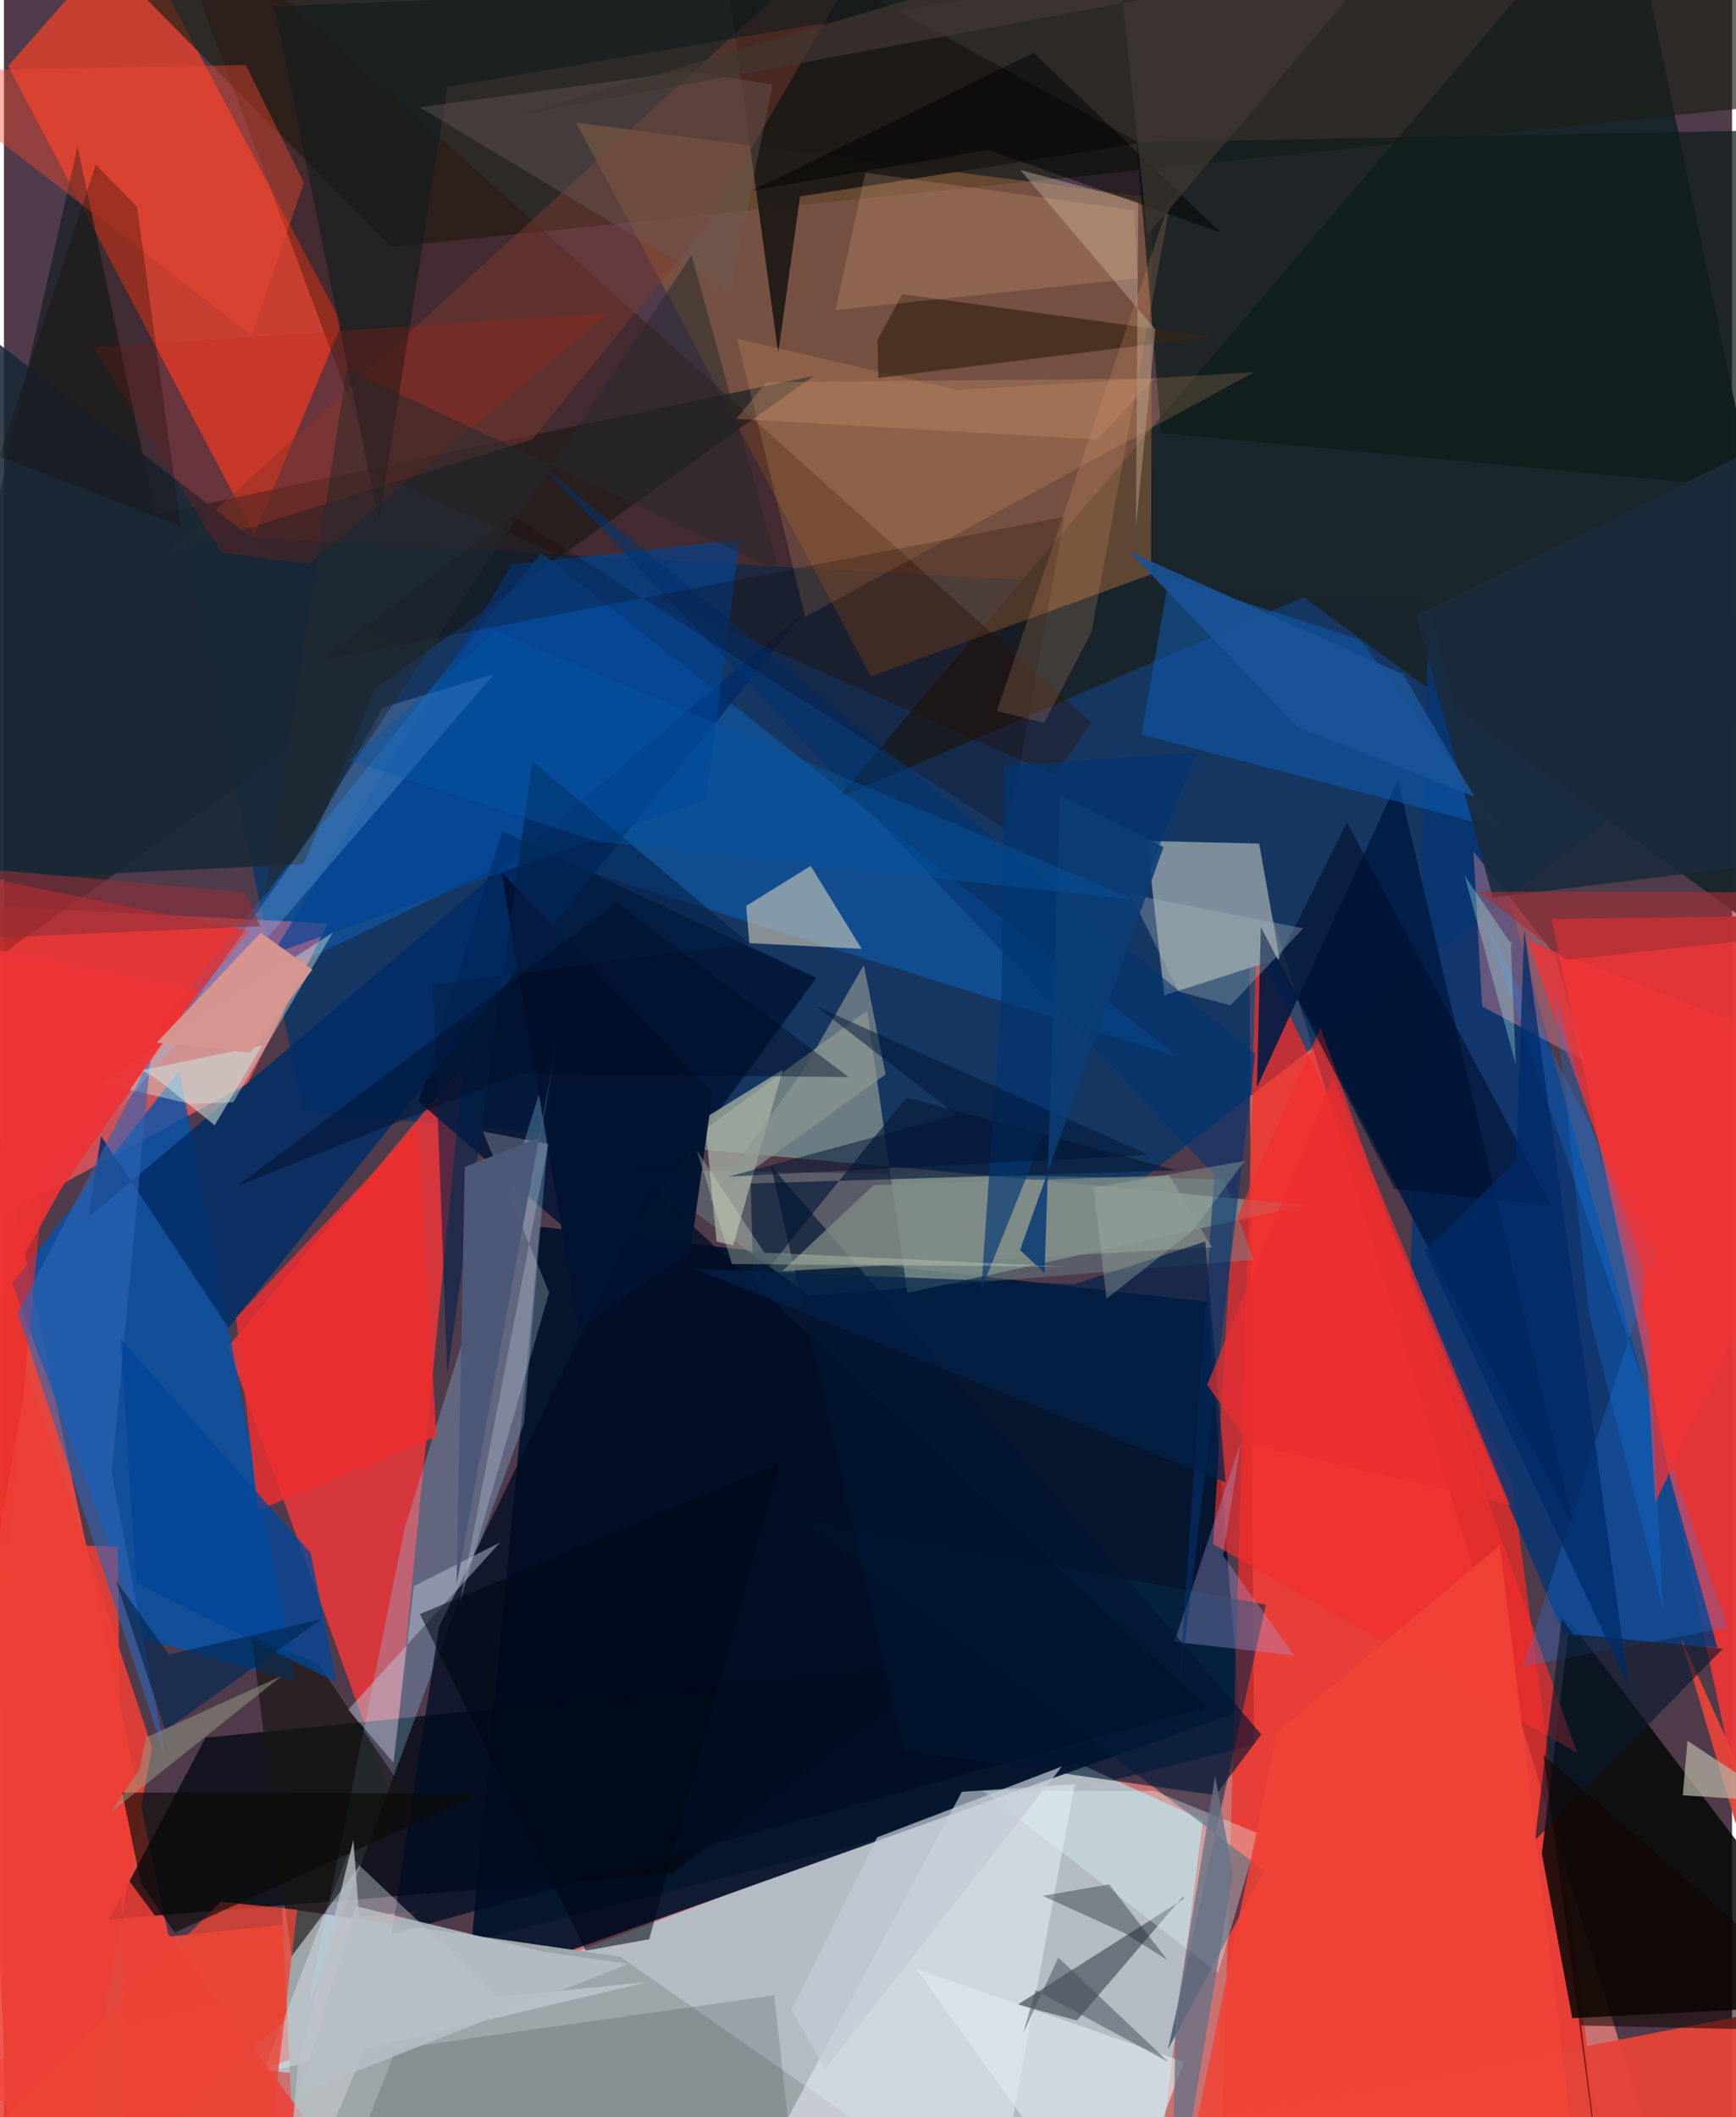 <svg xmlns="http://www.w3.org/2000/svg" width="228" height="278" viewBox="0 0 836 1024"><path fill="#503b4b" d="M0 0h836v1024H0z"/><path fill="#f2837c" fill-opacity=".749" d="M604.76 843.918L-62 1011.033l873.229 73.21-209.055-677.877z"/><path fill="#b3bdc4" fill-opacity=".98" d="M560.008 1036.662l-435.433-35.273 394.353-148.863 61.12 27.714z"/><path fill="#00132d" fill-opacity=".914" d="M597.747 827.748l-373.654 133.52 35.157-367.91 323.01 36.29z"/><path fill="#003769" fill-opacity=".722" d="M898 302.744L86.343 258.238l58.551 279.258L545.2 574.582z"/><path fill="#e64840" fill-opacity=".969" d="M-26.281 434.325L79.698 936.691l120.004-12.376L4.476 1086z"/><path fill="#f32b23" fill-opacity=".722" d="M605.851 457.27L587.702 1086h190.972l-49.018-368.932z"/><path fill="#e73538" fill-opacity=".969" d="M858.785 442.989l-110.14 1.466 93.012 437.031L898 779.604z"/><path fill="#fd3638" fill-opacity=".765" d="M108.362 651.522l78.828 217.496 34.578-349.204 4.274-9.38z"/><path fill="#f24127" fill-opacity=".725" d="M121.147 258.403L2.035 31.929 61.7-35.82l101.777 192.207z"/><path fill="#19252c" fill-opacity=".98" d="M628.629 288.84l-225.673 97.465L783.702-62 898 485.518z"/><path fill="#ff5d60" fill-opacity=".694" d="M117.769 524.201l38.987-77.543L-62 435.291v186.028z"/><path fill="#0353ae" fill-opacity=".784" d="M3.981 620.66L67.86 792.456l73.26 21.188L84.83 517.86z"/><path fill="#9ea5a9" d="M134.515 922.826l163.483 23.505L498.32 1086l-357.485-30.832z"/><path fill="#050907" fill-opacity=".847" d="M757.488 784.186L898 969.015l-139.313 7.11-14.71-79.559z"/><path fill="#1c2217" fill-opacity=".667" d="M8.01-62l179.489 181.421L898 46.57V-62z"/><path fill="#083775" fill-opacity=".851" d="M754.767 790.96l-74.275-174.287 8.842-321.345L828.94 796.931z"/><path fill="#99a496" fill-opacity=".647" d="M630.06 582.828l-302.948-27.874 90.48-66.141 19.435 136.541z"/><path fill="#000912" fill-opacity=".753" d="M97.552 840.468l-46.677 87.896 272.268-22.091 132.368-101.49z"/><path fill="#946239" fill-opacity=".561" d="M554.961 277.796l-135.49 49.322-142.66-267.779 278.62 36.214z"/><path fill="#7d8e9c" fill-opacity=".996" d="M607.25 408.017l9.846 55.514-55.783 17.86-8.4-74.656z"/><path fill="#162125" fill-opacity=".694" d="M-62 505.046l97.61-434.25 37.614 177.958 318.47-66.929z"/><path fill="#0781fe" fill-opacity=".298" d="M259.916 267.403L71.67 500.18l181.619-87.788 314.169 98.555z"/><path fill="#001434" fill-opacity=".812" d="M200.596 532.789l40.515-130.758 151.953 70.927L291.41 611.313z"/><path fill="#e54438" fill-opacity=".961" d="M889.22 965.474l-77.894-173.139L898 1086l-342.83-55.105z"/><path fill="#8ecff5" fill-opacity=".298" d="M193.804 739.225l73.536-237.46-15.835 186.875-104.9 283.766z"/><path fill="#021c46" fill-opacity=".91" d="M759.372 738.286l-85.01-360.97-68.193 148.525 1.86-77.498z"/><path fill="#0f1d1b" fill-opacity=".733" d="M835.36 235.253l-275.434-25.74L547.94 68.88 898 62.195z"/><path fill="#002c67" fill-opacity=".82" d="M387.653 295.582L108.62 642.308l-61.657-92.856-6.142 39.494z"/><path fill="#f12725" fill-opacity=".639" d="M19.374 568.842L.67 768.79-62 413.76l180.776 36.678z"/><path fill="#e5ebf2" fill-opacity=".557" d="M476.602 1086l41.427-223.054-54.628 3.7-115.578 216.776z"/><path fill="#2e1000" fill-opacity=".353" d="M526.02 349.519L73.902-56.45l106.672 286.01 327.65 145.31z"/><path fill="#072947" fill-opacity=".565" d="M610.556 776.06l-226.14-41.457 225.2 170.103L563.11 991.2z"/><path fill="#f1e1c0" fill-opacity=".514" d="M390.292 418.805l-31.23 19.324 1.535 18.034 54.321 2.767z"/><path fill="#f12f2f" fill-opacity=".678" d="M594.095 594.032l42.862-97.087 124.037 350.75-176.058-100.838z"/><path fill="#d8f9eb" fill-opacity=".388" d="M110.928 533.139l-20.791.758-43.903-10.136 112.853-72.66z"/><path fill="#000d23" fill-opacity=".753" d="M210.47 786.888l-22.873 148.558 394.14-109.804-268.314-251.226z"/><path fill="#0f60ba" fill-opacity=".494" d="M563.542 279.411l92.498 30.043 68.974 91.655-174.638-45.876z"/><path fill="#636b73" fill-opacity=".894" d="M490.477 969.53l28.568 7.714 51.204-59.884.936.794z"/><path fill="#1c1916" fill-opacity=".91" d="M374.544 170.793l10.57-75.753 164.603-25.786-204.12-111.468z"/><path fill="#e6f0f8" fill-opacity=".357" d="M311.284 958.665l-186.047 43.95 41.048-105.774 72.755 68.933z"/><path fill="#6c9797" fill-opacity=".376" d="M389.836 626.743l214.725-17.38-14.424-39.034-284.31-4.584z"/><path fill="#7d3b31" fill-opacity=".486" d="M79.897 267.384l175.582-54.837 84.654-103.64L439.128-62z"/><path fill="#ec4036" fill-opacity=".867" d="M-62 744.424l117.078 3.64L58.885 1086H191.29z"/><path fill="#fd8e95" fill-opacity=".369" d="M764.678 513.394l-14.35-51.68-39.409-49.847 4.175 74.858z"/><path fill="#a8b2a2" fill-opacity=".749" d="M376.76 517.385l-23.97 84.96-8.055-1.85-5.715-59.699z"/><path fill="#2d66b6" fill-opacity=".604" d="M78.533 851.494L6.498 635.077 70.836 512.23 52.16 712.339z"/><path fill="#1a86ff" fill-opacity=".235" d="M799.265 606.876l-82.255-160.1 116.82 340.333-98.94 18.837z"/><path fill="#ffb878" fill-opacity=".173" d="M461.182 188.654l143.559-8.645L387.628 298.35l-32.955-134.548z"/><path fill="#181512" fill-opacity=".639" d="M196.3 870.165l-57.242 76.169-19.302-155.165 32.135 13.313z"/><path fill="#014394" fill-opacity=".643" d="M355.94 260.987l-110.077 11.994-115.99 188.43 209.933-74.62z"/><path fill="#081d3b" fill-opacity=".675" d="M567.274 566.066L436.617 530.8l-74.1 91.655-1.212-50.04z"/><path fill="#e0ffff" fill-opacity=".325" d="M556.572 866.26l50.416 20.57-19.651 67.472-113.882-88.163z"/><path fill="#a8a0df" fill-opacity=".333" d="M589.75 752.392l34.432 48.307-57.913-6.618 32.066-96.482z"/><path fill="#001810" fill-opacity=".149" d="M152.542 1086l231.875-13.956-11.76-106.996-183.032 25.973z"/><path fill="#ef2e2f" fill-opacity=".812" d="M122.901 730.468l-10.645-93.287 87.86-92.618 9.128 150.229z"/><path fill="#01479a" fill-opacity=".753" d="M56.413 647.533l7.578 118.114 96.959 48.093-12.672-62.743z"/><path fill="#f54730" fill-opacity=".408" d="M145.1 88.403l-25.285 73.765L-45.773 34.57l162.757-3.147z"/><path fill="#372616" fill-opacity=".69" d="M422.984 182.762l161.643-19.907-150.072-20.532-11.949 22.04z"/><path fill="#1a2b3c" fill-opacity=".886" d="M720.24 434.056L898 412.23V192.049L683.264 297.514z"/><path fill="#003373" fill-opacity=".569" d="M260.218 225.24l325.329 342.877-17.41 253.225 37.191-311.617z"/><path fill="#011632" fill-opacity=".62" d="M371.069 563.793l237.23 275.067-22.134 29.44-151.223-21.666z"/><path fill="#b5a28e" fill-opacity=".502" d="M491.704 82.216l65.303 77.107-9.407 95.943 1.156-157.792z"/><path fill="#192937" fill-opacity=".867" d="M-56.398 125.099L-62 428.036l206.94-10.05 43.082-105.867z"/><path fill="#b7b3a3" fill-opacity=".722" d="M812.156 868.325l50.712 3.258L890.28 891.9l-75.83-49.91z"/><path fill="#021331" fill-opacity=".969" d="M240.616 421.745l102.192 106.679-10.702 77.027-54.147 37.395z"/><path fill="#04204a" fill-opacity=".592" d="M360.515 456.314l-153.017 19.872 6.999 188.787 41.163-296.856z"/><path fill="#e6f8ff" fill-opacity=".231" d="M263.729 625.127l-32.071-77.9 31.787 6.156-43.205 223.143z"/><path fill="#dfe8ed" fill-opacity=".647" d="M570.775 997.27L537.84 1086l-52.89-72.756-43.636-61.041z"/><path fill="#ef3436" fill-opacity=".776" d="M798.83 726.859l-6.56-115.439-55.132-156.556L898 517.923z"/><path fill="#828d87" fill-opacity=".725" d="M376.505 614.789l44.223-41.587 142.922-4.651 20.793 34.77z"/><path fill="#141d1e" fill-opacity=".659" d="M181.42 252.003l33.185-210.026L534.42-12.115 130.7 2.994z"/><path fill="#90c5ff" fill-opacity=".247" d="M183.242 342.26l53.959-16.326L54.396 538.316l95.239-135.756z"/><path fill="#0a1a2d" fill-opacity=".631" d="M831.578 797.403l-90.924 92.725 13.048-107.733 5.44 8.08z"/><path fill="#ed4035" fill-opacity=".871" d="M71.566 845.109L28.86 1086H-62l73.497-422.779z"/><path fill="#bec5d7" fill-opacity=".475" d="M188.446 852.539l-21.871-25.646 73.469-80.87-41.778 21.144z"/><path fill="#ea4435" fill-opacity=".769" d="M122.893 1086H-62l166.981-166.198 36.868 3.881z"/><path fill="#d31b00" fill-opacity=".18" d="M292.648 151.39L43.335 167.92l61.908 99.32 42.25 5.422z"/><path fill="#04224a" fill-opacity=".698" d="M517.733 621.157l63.417-20.663 9.852 116.435-256.71-103.222z"/><path fill="#6b5b59" fill-opacity=".4" d="M351.38 142.086L201.096 51.87l130.456-17.539 40.245 6.623z"/><path fill="#0f1820" fill-opacity=".357" d="M534.703 911.396l-32.166 5.564 39.637 18.024 20.557 12.943z"/><path fill="#0b0c08" fill-opacity=".643" d="M230.515 867.519l-147.967 67.21-16.349-23.96-8.987-43.767z"/><path fill="#140001" fill-opacity=".22" d="M245.885 249.194l239.878 152.638 27.32-151.933-359.147 69.332z"/><path fill="#000e2d" fill-opacity=".573" d="M672.7 574.961l-56.55-109.935 33.491-67.334 99.16 185.622z"/><path fill="#180a00" fill-opacity=".306" d="M44.422 79.597l19.96 20.495 21.051 154.335-87.697-33.768z"/><path fill="#ffbd9d" fill-opacity=".18" d="M402.282 149.924l14.44-66.4 130.103 18.17 1.423 32.878z"/><path fill="#cce1dd" fill-opacity=".557" d="M124.896 505.614l-22.931 38.612-27.93-22.278-7.21-4.361z"/><path fill="#454e57" fill-opacity=".506" d="M510.065 946.8l-17.038 36.668 6.054-20.985 64.356 34.888z"/><path fill="#f1a372" fill-opacity=".184" d="M565.061 93.977l-38.913 211.682-22.93 43.96-22.875-5.748z"/><path fill="#000714" fill-opacity=".537" d="M375.154 707.825l-173.938 72.839 80.252 162.794 30.707-5.505z"/><path fill="#ec3335" fill-opacity=".933" d="M-62 736.26l89.289-160.794 67.295-96.597-137.779-27.55z"/><path fill="#687386" fill-opacity=".784" d="M594.528 906.189L564.52 1086l2.484-111.48 18.938-115.422z"/><path fill="#4d5979" fill-opacity=".996" d="M222.94 564.366l-4 202.27 47.441-256.756-6.984 40.228z"/><path fill="#013672" fill-opacity=".647" d="M472.758 623.825l9.925-144.38.946-108.87 93.49-6.68z"/><path fill="#d6958f" fill-opacity=".988" d="M119.242 509.15l29.944-40.176-24.935-17.866-50.41 53.214z"/><path fill="#002b69" fill-opacity=".737" d="M786.01 815.717l-50.523-366.068-4.018 112.029-44.213 43.262z"/><path fill="#c3cbd5" fill-opacity=".706" d="M397.249 1000.714l114.548-146.329-89.346 34.257-41.5 83.461z"/><path fill="#8e9893" fill-opacity=".647" d="M341.26 580.868l45.769-63.718 28.954-50.388 10.527 52.864z"/><path fill="#acbbbb" fill-opacity=".333" d="M568.247 479.555l25.132 6.707L628.54 449l-83.65-16.48z"/><path fill="#002852" fill-opacity=".643" d="M54.216 764.622l23.839 72.292 75.593-53.78-73.836 17.142z"/><path fill="#001436" fill-opacity=".502" d="M350.463 569.095l110.326-29.921-67.968-52.518 160.948 71.918z"/><path fill="#242a2e" fill-opacity=".49" d="M374.938 276.441l-42.264-152.997-206.676 310.753 39.836-255.49z"/><path fill="#a4b7aa" fill-opacity=".357" d="M527.187 574.362l73.078-12.855-25.275 33.82-41.626 32.806z"/><path fill="#110500" fill-opacity=".557" d="M898 982.723l-134.99-3.06L776.396 1086 744.75 848.846z"/><path fill="#a33035" fill-opacity=".631" d="M898 431.556l-52.96 23.099-89.01 9.562-42.65-32.925z"/><path fill="#1087ff" fill-opacity=".235" d="M766.863 635.422l-17.028-156.348 46.062 165.69 6.633 133.153z"/><path fill="#bdc3c8" fill-opacity=".761" d="M142.183 999.21l26.85-109.26 7.293 96.656-41.7 99.394z"/><path fill="#ea2f32" fill-opacity=".69" d="M582.042 669.802l60.902-148.464 85.7 206.602-126.463-29.676z"/><path fill="#f04437" fill-opacity=".855" d="M723.677 747.449L765.243 1086l-197.134-15.913 47.7-232.193z"/><path fill="#979d85" fill-opacity=".498" d="M65.636 855.668l-13.963 20.87 82.64-65.933-65.64 29.779z"/><path fill="#b7ffed" fill-opacity=".302" d="M730.447 458.487l-23.844-35 24.753 91.354-2.456-59.9z"/><path fill="#0c3d74" fill-opacity=".878" d="M510.887 384.782l50.07 24.922-69.393 194.877 11.858 11.086z"/><path fill="#d2dac0" fill-opacity=".329" d="M335.211 556.387l16.978 54.974 162.092 1.303-146.467-6.814z"/><path fill="#000400" fill-opacity=".486" d="M588.686 112.553L498.131 25.54 361.964 92.19l114.268-19.686z"/><path fill="#8e313a" fill-opacity=".608" d="M124.027 447.986l-7.553-16.389L-62 415.495v40.535z"/><path fill="#403832" fill-opacity=".686" d="M537.867-29.652l15.371 143.261L668.115-22.082 247.177 56.207z"/><path fill="#1b5398" fill-opacity=".882" d="M625.772 351.556l-81.445-84.842 132.753 59.588 34.2 58.95z"/><path fill="#0458a7" fill-opacity=".376" d="M238.032 305.284l-70.965 62.477 119.92 39.237 260.67 28.328z"/><path fill="#b5bec4" fill-opacity=".851" d="M261.519 944.103l40.613 5.73-159.455 62.87 27.703-90.713z"/><path fill="#c99170" fill-opacity=".318" d="M528.98 212.592l27.518-29.51-187.612 1.78-14.61 17.747z"/><path fill="#000a22" fill-opacity=".412" d="M112.344 573.896l136.497-54.528 159.856 1.59-112.103-84.399z"/></svg>